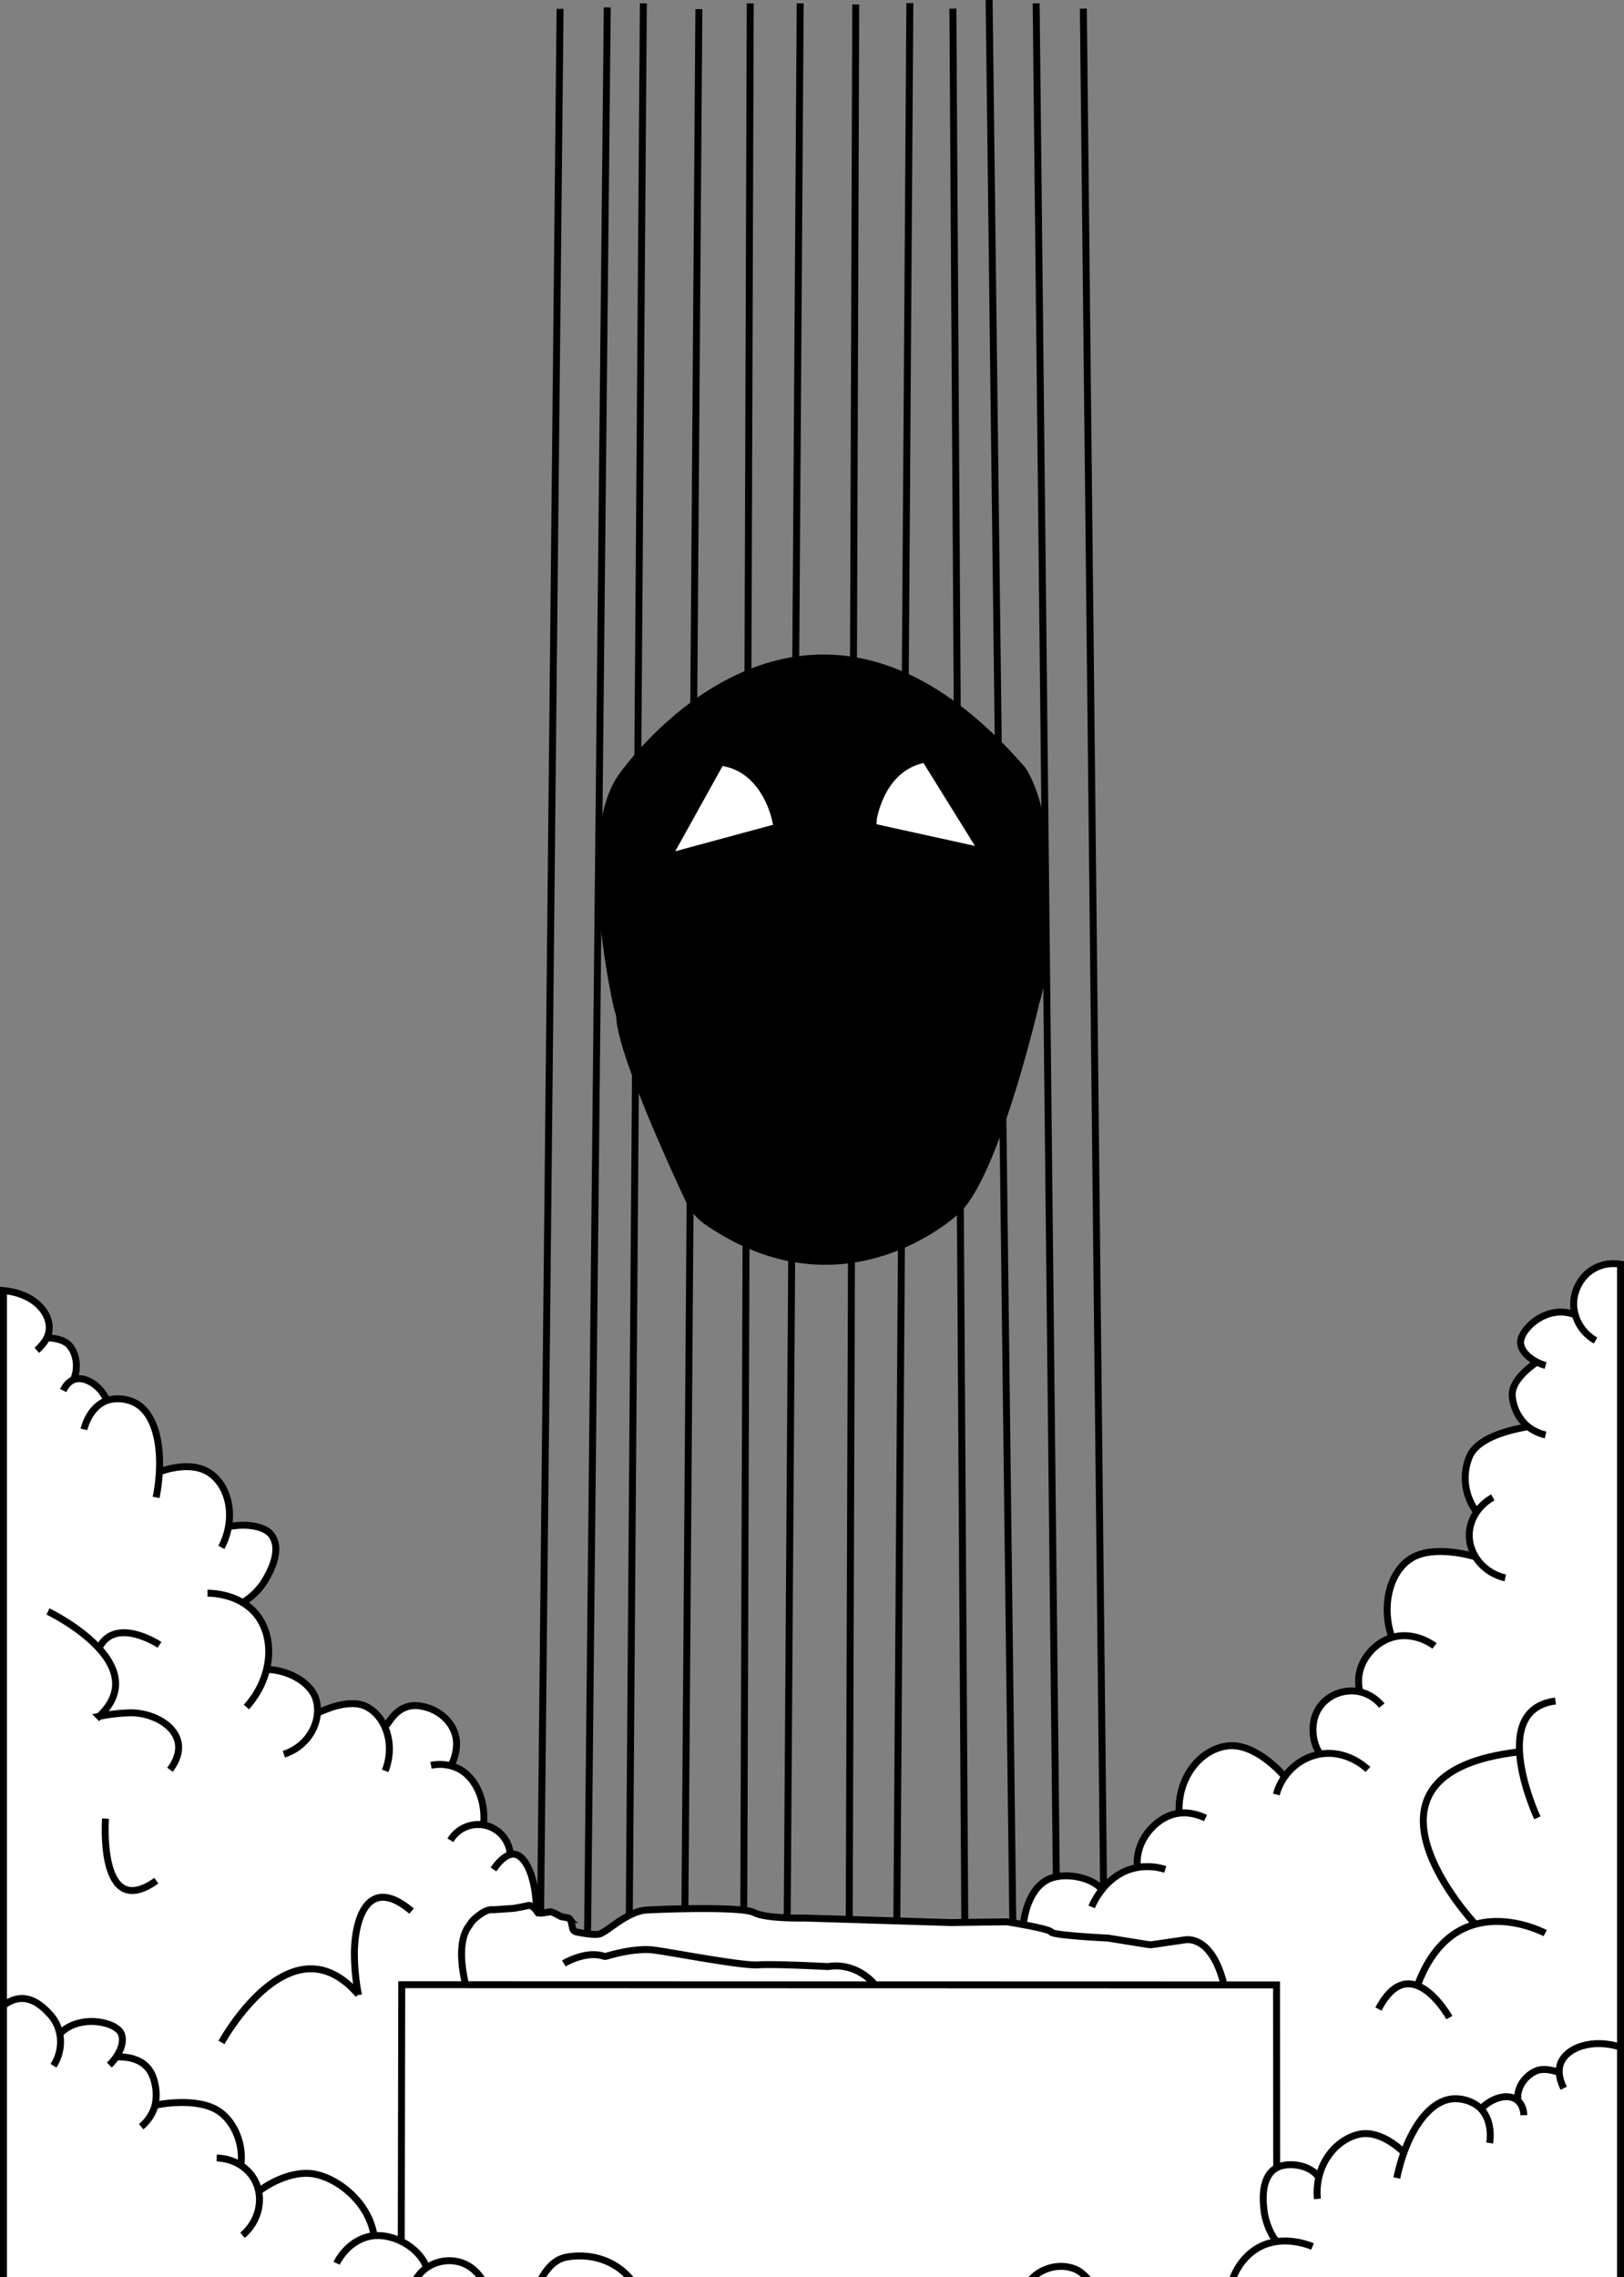 <svg id="CONTENT"
    xmlns="http://www.w3.org/2000/svg" viewBox="0 0 1170 1640.43">
    <rect x="0" y="0" width="1170" height="1640.43" fill="#808080" stroke="none"/>
    <defs>
        <style>.cls-1,.cls-3{fill:none;}.cls-1,.cls-5{stroke:#000;}.cls-1,.cls-3,.cls-4,.cls-5,.cls-6{stroke-miterlimit:10;stroke-width:5px;}.cls-2,.cls-4,.cls-6{fill:#fff;}.cls-3,.cls-4{stroke:#000;}.cls-5{fill:#000;}.cls-6{stroke:#fff;}</style>
    </defs>
    <g id="FLOWERDUST">
        <g id="Chute">
            <line class="cls-1" x1="463.5" y1="2.43" x2="450.5" y2="1770.43"/>
            <line class="cls-1" x1="746.5" y1="2.43" x2="765.5" y2="1770.43"/>
            <line class="cls-1" x1="540.5" y1="2.43" x2="534.5" y2="1771.43"/>
            <line class="cls-1" x1="576.5" y1="2.43" x2="564.5" y2="1770.43"/>
            <line class="cls-1" x1="712.6" y1="0.03" x2="734.5" y2="1777.23"/>
            <line class="cls-1" x1="437.5" y1="5.36" x2="419.4" y2="1775.76"/>
            <line class="cls-1" x1="503.5" y1="6.56" x2="490.5" y2="1774.56"/>
            <line class="cls-1" x1="616.5" y1="3.23" x2="610.5" y2="1772.23"/>
            <line class="cls-1" x1="780.5" y1="6.23" x2="799.5" y2="1774.23"/>
            <line class="cls-1" x1="686.5" y1="6.23" x2="697.5" y2="1773.23"/>
            <line class="cls-1" x1="655.5" y1="2.23" x2="643.5" y2="1770.23"/>
            <line class="cls-1" x1="403.5" y1="6.36" x2="385.4" y2="1776.76"/>
        </g>
        <g id="Nuage_Haut" data-name="Nuage Haut">
            <polyline class="cls-2" points="4 931.23 17 934.23 29.93 942.38 36 958.23 38 965.23 49 969.23 55.04 979.56 55 992.23 65 996.23 76 1008.23 93 1010.23 105 1016.23 113 1033.23 114.98 1059.73 128.71 1056.92 143 1058.23 152.1 1061.84 163 1076.23 165.5 1094.9 166.19 1099.59 177.08 1099.59 192 1101.23 198.71 1112.81 198 1126.23 190 1141.23 176.63 1153.38 181.82 1159.83 189.58 1170.82 193.61 1189.73 193.5 1200.98 201 1204.23 215.4 1209.62 225.7 1219.75 228.5 1232.73 249 1228.68 263 1229.73 270.5 1235.73 277.5 1241.73 283.5 1235.73 292.5 1230.73 302.5 1229.73 313.5 1233.73 322.5 1241.73 327.58 1249.7 329.56 1259.81 325.62 1272.28 334.25 1276.59 344.5 1287.73 347.85 1300.55 348.5 1314.73 358.86 1319.43 365.51 1327.92 369 1334.73 382.01 1348.8 386.5 1370.56 390.5 1414.73 397.45 1457.9 737.5 1457.9 737.5 1406.01 737.93 1381.81 746.01 1361.67 756.83 1353.17 770.5 1352.73 784.5 1353.73 793.5 1361.23 808.13 1349.23 819.5 1346.73 820.5 1335.73 824.5 1324.73 836.5 1312.73 849.44 1306.81 851.5 1294.73 854.71 1280.46 867.5 1265.73 875.5 1260.73 891.83 1257.56 904.33 1263.01 916.5 1271.73 924.5 1279.81 932.02 1272.73 944.86 1265.23 949.71 1261.41 945.93 1241.4 952.35 1227.71 958.5 1221.73 972.83 1217.73 978.42 1217.73 981.5 1196.73 989.5 1185.73 1003.43 1179.46 999.37 1159.06 1002.5 1143.73 1007.32 1131.69 1015.63 1123.3 1030.5 1118.73 1044.42 1118 1058.5 1119.73 1060.5 1118.73 1058.5 1107.06 1059.5 1096.73 1062.5 1088.73 1059.33 1081.62 1056.5 1068.73 1057.5 1052.73 1064.5 1039.73 1076.99 1034.27 1093.5 1029.73 1098.97 1026.11 1093.06 1018.03 1089.46 1009.4 1090.97 998.25 1097.5 989.73 1105.18 982.69 1102.89 978.6 1096.78 971.88 1096.64 962.38 1101.48 955.23 1110.5 949.73 1118.5 946.73 1126.5 945.73 1133.5 945.73 1134.5 933.73 1137.5 923.73 1145.49 915.8 1154.5 910.73 1162.25 910.3 1167.5 911.73 1167.5 1607.56 4 1614.9"/>
            <path class="cls-3" d="M2.5,1607.5l1165-5v-700c-16.24-2.69-29.47,7.45-33,22-3,12.45,3,26.12,15,33" transform="translate(0 8.23)"/>
            <path class="cls-3" d="M26.5,964.5c3.37-2.89,8.86-8.64,9-16,.22-11.92-11.66-25.12-33-27v515" transform="translate(0 8.23)"/>
            <path class="cls-3" d="M34.5,955.5c2,.1,10.69.65,15,5,5.6,5.66,7.58,17.42,3,26" transform="translate(0 8.23)"/>
            <path class="cls-3" d="M45.5,993.5c1-2,3.39-6.41,8-8,7.06-2.43,17.93,3.42,23,14" transform="translate(0 8.23)"/>
            <path class="cls-3" d="M60.5,1021.5c.34-1.49,4-16.51,17-21a27.26,27.26,0,0,1,20,2c15.45,8.08,21.27,35.45,15,68" transform="translate(0 8.23)"/>
            <path class="cls-3" d="M116.5,1051.5c2.53-.9,21.21-7.19,34,1,14.54,9.31,20.13,32.69,9,54" transform="translate(0 8.23)"/>
            <path class="cls-3" d="M165.5,1091.5c10.5-2.2,24.9-.82,30,6,7.94,10.62-1,26.58-3.76,31.48a48.05,48.05,0,0,1-17.24,17.52" transform="translate(0 8.23)"/>
            <path class="cls-3" d="M149.5,1139.5c3.86,0,23.14.66,35,15,13.8,16.69,12.28,45.62-7,67" transform="translate(0 8.23)"/>
            <path class="cls-3" d="M193.5,1194.5c14.12.52,30.21,9.17,34,21,4.9,15.28-4.6,34.1-23,40" transform="translate(0 8.23)"/>
            <path class="cls-3" d="M229.5,1225.5c2.06-.91,22.27-11,35-4,13.69,7.48,20.34,27.09,13,46" transform="translate(0 8.23)"/>
            <path class="cls-3" d="M278.5,1234.5c1.79-1.89,8-15,22-14,13.38,1,25.62,10.33,28,23,1.55,8.3-1.53,16.18-3,19" transform="translate(0 8.23)"/>
            <path class="cls-3" d="M310.5,1263.5a31.37,31.37,0,0,1,19,2c12.56,5.83,20.18,21.93,19,39" transform="translate(0 8.23)"/>
            <path class="cls-3" d="M324.5,1317.5a23.22,23.22,0,0,1,43,9" transform="translate(0 8.23)"/>
            <path class="cls-3" d="M355.5,1338.5c7.95-11.52,13.83-11.14,15-11,8.4,1,15.72,17,16,41" transform="translate(0 8.23)"/>
            <path class="cls-3" d="M1133.5,938.5c-20-7-38.9,11.62-38,21,.65,6.81,8.35,13.11,18,16" transform="translate(0 8.23)"/>
            <path class="cls-3" d="M1106.5,973.5c-1.3,1-18,12-17,24a32.73,32.73,0,0,0,9.47,20.38,31.48,31.48,0,0,0,14.53,7.62" transform="translate(0 8.23)"/>
            <path class="cls-3" d="M1097.5,1019.5c13.06-.17-31,2-39,22a40.44,40.44,0,0,0,5,39" transform="translate(0 8.23)"/>
            <path class="cls-3" d="M1075.5,1070.5c-10.26,5.63-16.89,16-17,27-.14,14.23,10.54,27.48,26,31" transform="translate(0 8.23)"/>
            <path class="cls-3" d="M1063.5,1113.5c-2.51-.91-30.85-9.21-47,1-15.94,10.07-21.13,35-14,56" transform="translate(0 8.23)"/>
            <path class="cls-3" d="M1033.5,1177.5c-1.41-1.07-15-11-31-6-13.89,4.32-27,20-23,38" transform="translate(0 8.23)"/>
            <path class="cls-3" d="M995.5,1220.5a28.87,28.87,0,0,0-16-10c-10.77-2.28-23.71,2.06-30,13-5.11,8.88-4.69,22.09,1,31" transform="translate(0 8.23)"/>
            <path class="cls-3" d="M985.5,1266.5c-1.32-1.29-15.4-14.63-35-11-14.78,2.74-26.85,14-31,29" transform="translate(0 8.23)"/>
            <path class="cls-3" d="M924.5,1270.5c-1.15-1.4-20.51-23.29-40-21s-36.16,22.54-35,48" transform="translate(0 8.23)"/>
            <path class="cls-3" d="M819.5,1336.5c-2-18,12.45-34.69,27-38,9.71-2.21,18.14,1.13,22,3" transform="translate(0 8.23)"/>
            <path class="cls-3" d="M839.5,1338.5a41.91,41.91,0,0,0-22-1c-21.21,4.94-30,25.55-31,28" transform="translate(0 8.23)"/>
            <path class="cls-3" d="M793.5,1352.5c-8-9-27.26-12-38-7-15.52,7.21-17.87,30-18,31" transform="translate(0 8.23)"/>
            <path class="cls-1" d="M159.56,1463.15s14.26-26.1,35-41.69c18-13.53,40.92-19.13,63.63,7.2a163.33,163.33,0,0,1-2.86-27.76c-.37-25.58,9.21-59.43,41.17-32.4" transform="translate(0 8.23)"/>
            <path class="cls-1" d="M1062.64,1377.67s-102.12-108.47,31.88-123.88" transform="translate(0 8.23)"/>
            <path class="cls-1" d="M1020.47,1424.13c26.37-75.4,92.74-39.74,92.74-39.74" transform="translate(0 8.23)"/>
            <path class="cls-1" d="M1107.59,1301.33s-36.52-77.88,13.06-84.15" transform="translate(0 8.23)"/>
            <path class="cls-1" d="M1044.21,1445.23s-28-50.33-51.11-6.16" transform="translate(0 8.23)"/>
            <path class="cls-1" d="M34.56,1152.66s22.24,10.67,36.67,26.46c12.54,13.71,19.17,31.29.23,49.09a130.72,130.72,0,0,1,22-2.52c20.45-.6,47.65,16.09,29,41" transform="translate(0 8.23)"/>
            <path class="cls-1" d="M114.92,1176.71s-31.77-21.19-43.69,2.41" transform="translate(0 8.23)"/>
            <path class="cls-1" d="M76,1301.89s-5.47,74.72,36.63,44.72" transform="translate(0 8.23)"/>
        </g>
        <g id="TOMBE">
            <path class="cls-4" d="M336.7,1426s-10.4-32.79,1.68-47.53a18.27,18.27,0,0,1,4.6-5.32c3.28-2.66,7.78-6.21,12.49-5.6l14.64-1s8.18-1.42,10.13-2c2.25-.73,5.2,2,6.66,4.15a3.06,3.06,0,0,0,2.94,1.31c2.3-.3,5.77-.76,6.57-1,1.23-.3,7.78,3.48,7.78,3.48l4.85.91a2.84,2.84,0,0,1,2.2,2,49.38,49.38,0,0,1,1.23,5.22,3.52,3.52,0,0,0,2.77,2.91c4.28.89,12.41,2.35,16.38,1.54,5.52-1.13,20.05-16.48,34.18-17.3s69-2.66,77.58,1.85,35.82,3.89,35.82,3.89l105.55,3.27,40.67-.55s30.84,4.92,31.93,7.37,40.94,4.37,40.94,4.37l29.07,4.67a9.67,9.67,0,0,0,3,0l22.67-3.31.2,0c1.31-.31,19.83-4,28.72,32.7" transform="translate(0 8.23)"/>
            <path class="cls-3" d="M406.23,1406.26s15.56-9.53,28.67-5.28a3.49,3.49,0,0,0,2.12,0c4.49-1.35,21.6-6.13,34.31-4.36,14.73,2,63.45,11.46,74.91,10.64s50.56,1.23,50.56,1.23,18.83-4.51,34.39,13.92" transform="translate(0 8.23)"/>
            <polygon class="cls-4" points="920 1936.24 919.67 1429.94 289.43 1429.77 288.5 1937.23 920 1936.24"/>
        </g>
        <g id="Nuage_Bas" data-name="Nuage Bas">
            <polygon id="Fond" class="cls-2" points="3.53 1443.99 14.89 1439.7 29 1445.23 41.68 1460.3 45.49 1462.93 56 1458.23 72 1458.23 80.84 1459.34 87.59 1465.63 86.41 1477.01 86.12 1481.78 95 1483.23 109.75 1495.09 112.49 1514.63 130.44 1514.63 150.3 1517.34 167.89 1532.07 173.92 1552.45 173.92 1561.56 183.61 1570.81 187.5 1576.73 210.5 1568.73 221.5 1566.73 235.5 1570.73 243.5 1574.73 259.5 1589.73 266.5 1604.73 271.5 1611.73 281.99 1611.89 289.09 1615.84 300.28 1622.62 305.5 1632.73 316.56 1629.5 334.42 1630.71 347.5 1640.73 350.5 1648.23 352.5 1660.73 362.22 1660.03 375.5 1661.73 381.15 1664.34 384.63 1655.02 389.92 1644.65 397.45 1633.73 406.5 1627.73 421.79 1626.73 432.22 1628.57 444.5 1634.73 456.22 1643.9 460 1653.59 471.5 1652.73 482.5 1654.73 496.23 1660.73 504.5 1674.51 513.11 1673.75 524.33 1673.75 536.02 1676.53 539.5 1670.73 545.08 1661.28 557.5 1654.73 568.5 1653.73 581.4 1657.48 590.24 1668.31 598.5 1666.73 612.5 1662.73 623.58 1663.92 632.67 1672.73 637.07 1685.01 634.63 1699.39 638.58 1705.09 648.64 1713.44 653.33 1715.07 662.5 1707.73 671.67 1706.26 678.75 1701.73 688.56 1695.11 696.5 1694.73 707.11 1679.44 716.5 1670.73 728.5 1666.73 737.5 1665.73 737.5 1657.23 740.5 1646.73 747.5 1639.73 757.5 1633.73 767.5 1633.73 780.87 1638.83 787.33 1648.19 791.5 1655.73 801.5 1651.73 814.21 1649.95 825.9 1654.45 837.57 1662.9 843.5 1660.73 850.21 1653.51 866.22 1649.54 885.1 1652.82 891.22 1634.91 903.48 1621.16 916.68 1615.36 915.8 1608.78 910.09 1595.23 910.09 1584.06 911.35 1573.21 915.98 1564.54 923.44 1560.54 938.22 1559.45 946.86 1565.02 951.01 1565.24 960.89 1548.21 978.5 1538.73 990.67 1537.01 1001.5 1544.73 1011.48 1550.62 1024.13 1526.53 1033.5 1517.73 1045 1512.73 1054.22 1512.73 1065.63 1517.9 1069.5 1518.73 1074.67 1513.39 1086.67 1510.47 1093.42 1511.34 1095.5 1503.73 1101.5 1495.73 1109.5 1491.73 1118.47 1491.57 1124.5 1491.73 1127.16 1481.64 1134.5 1476.73 1144.5 1473.73 1153.01 1472.22 1162.5 1473.73 1167.5 1476.01 1167.5 2029.56 2.5 2031.73 3.53 1443.99"/>
            <path class="cls-3" d="M1122.5,1484.5c-1.88-.68-10-3.29-15.61-.93-7.35,3-14.3,11.25-13.39,20.93" transform="translate(0 8.23)"/>
            <path class="cls-3" d="M1097.85,1515.56c-.09-2.26-.65-7.23-4.29-10.47-5.58-5-16.31-3.39-25.06,4.41" transform="translate(0 8.23)"/>
            <path class="cls-3" d="M1073.21,1535.6c.26-1.51,2.64-16.79-7.58-25.93a27.23,27.23,0,0,0-19.23-5.87c-17.37,1.49-33.3,24.5-40.07,57" transform="translate(0 8.23)"/>
            <path class="cls-3" d="M1010.5,1541.5c-2-1.8-17-16-32.28-12-16.71,4.35-31.18,22.4-29.14,46.35" transform="translate(0 8.23)"/>
            <path class="cls-3" d="M949.5,1559.5c-7-9-22.82-10.19-30.16-5.86-11.42,6.73-9.32,24.92-8.67,30.49a48.08,48.08,0,0,0,9.14,22.81" transform="translate(0 8.23)"/>
            <path class="cls-3" d="M945.58,1610.13c-3.59-1.45-21.61-8.32-38.08.34-19.17,10.07-28.93,37.34-19.39,64.51" transform="translate(0 8.23)"/>
            <path class="cls-3" d="M883.5,1644.5c-13-7-31.14-3.8-39.21,5.66-10.41,12.2-8.91,33.23,5.79,45.77" transform="translate(0 8.23)"/>
            <path class="cls-3" d="M839.5,1656.5c-1.54-1.63-17.23-16.59-31.66-15.08-15.51,1.62-29.22,17.14-29.74,37.42" transform="translate(0 8.23)"/>
            <path class="cls-3" d="M792.5,1647.5c-.92-2.43-8.11-16.77-17.48-20.89-12.28-5.4-27.63-.36-34.71,10.41-4.63,7.06-4.08,15.31-3.81,18.48" transform="translate(0 8.23)"/>
            <path class="cls-3" d="M749.2,1662.42a31.42,31.42,0,0,0-18.3-5.49c-13.83.54-26.91,12.37-32.4,28.57" transform="translate(0 8.23)"/>
            <path class="cls-3" d="M715.45,1706.84a23.22,23.22,0,0,0-43.14-8.29" transform="translate(0 8.23)"/>
            <path class="cls-3" d="M678.75,1714.25c-2.89-13.69-8.46-15.61-9.6-15.93C661,1696,648.08,1708,638.58,1730" transform="translate(0 8.23)"/>
            <path class="cls-3" d="M38.52,1479.94c7.51-11.62,6.59-26.53-1.81-36.21-9.82-11.31-21-17.07-34.21-7.23v587h1165v-557c-20.42-6.5-38.67.31-43.06,11.4-2.72,6.84.13,14.27,2.13,18.23" transform="translate(0 8.23)"/>
            <path class="cls-3" d="M43.5,1456.5c14-14,40.42-8.31,43.92.44,2.54,6.35-1.4,15.48-8.65,22.48" transform="translate(0 8.23)"/>
            <path class="cls-3" d="M85.5,1473.5c1.63.31,19-1,24.69,14.45,3.84,10.45,2,19.58.93,22.45a31.31,31.31,0,0,1-9.41,13.44" transform="translate(0 8.23)"/>
            <path class="cls-3" d="M111.5,1508.5c1.37-.55,30.76-6.45,46.42,4.33,11.44,7.87,17.72,24.56,15.58,38.67" transform="translate(0 8.23)"/>
            <path class="cls-3" d="M156.12,1546.39c11.7.29,22.32,6.43,27.49,16.19,6.65,12.58,3.24,29.26-8.88,39.48" transform="translate(0 8.23)"/>
            <path class="cls-3" d="M186.5,1570.5c1.81-2,23-17,42.23-12.08,18.26,4.67,37.49,22.18,40.77,44.08" transform="translate(0 8.23)"/>
            <path class="cls-3" d="M242.53,1622.2c.76-1.6,8.28-16.64,24.79-19.56,14.33-2.53,34.18,6.86,40.18,22.86" transform="translate(0 8.23)"/>
            <path class="cls-3" d="M296,1643a28.88,28.88,0,0,1,9.63-16.23c8.52-7,22-9,32.62-2.21,8.61,5.55,15.2,17.45,14.23,28" transform="translate(0 8.23)"/>
            <path class="cls-3" d="M326,1679.25c.58-1.75,7-20.06,26.05-25.83,14.39-4.35,30.3.16,40.85,11.55" transform="translate(0 8.23)"/>
            <path class="cls-3" d="M382.5,1655.5c.38-1.77,6-34,25.45-37.69,19.14-3.63,42.48,3.44,53.13,26.59" transform="translate(0 8.23)"/>
            <path class="cls-3" d="M504.5,1664.5c-8.1-16.56-25.85-24.32-40.3-20.59-9.64,2.5-15.6,9.33-18.17,12.76" transform="translate(0 8.23)"/>
            <path class="cls-3" d="M488.77,1676.24a41.93,41.93,0,0,1,19.09-11c21.11-5.34,38.38,8.94,40.39,10.66" transform="translate(0 8.23)"/>
            <path class="cls-3" d="M537.5,1667.5c1-17,17-24.19,29.12-23.57a27.91,27.91,0,0,1,25.88,23.57" transform="translate(0 8.23)"/>
            <path class="cls-3" d="M592.5,1660.5c9-6.44,24.55-10.21,33-5,11,6.75,15.23,24.66,8,38" transform="translate(0 8.23)"/>
            <path class="cls-3" d="M611.5,1700.5c9.92-7.89,22-8.65,29-3,4.13,3.36,9.5,8.23,10,11" transform="translate(0 8.23)"/>
            <path class="cls-1" d="M180.88,1749.93s-15.56-25.35-37.07-39.86c-18.67-12.6-41.84-17-63.18,10.42a162.67,162.67,0,0,0,1.44-27.86c-.92-25.57-24.63-55.76-55.18-27.14" transform="translate(0 8.23)"/>
            <path class="cls-1" d="M143.31,1655.2s29.88,34.9.5,54.87" transform="translate(0 8.23)"/>
            <path class="cls-1" d="M318,1913.21s-94.11,22.46-92.77-50" transform="translate(0 8.23)"/>
            <path class="cls-1" d="M231.47,1888.67s-71.09,27.64-64.27-23.24" transform="translate(0 8.23)"/>
            <path class="cls-1" d="M272.92,1852.65s-56.7,42.28-95.34-30.74" transform="translate(0 8.23)"/>
            <path class="cls-1" d="M510.66,1801.21c-51.7,86.22-86.56,2.87-86.56,2.87s3.24,31.06-11.64,26.52" transform="translate(0 8.23)"/>
            <path class="cls-1" d="M498.71,1768.65s6.61,66.24,39,21.68" transform="translate(0 8.23)"/>
            <path class="cls-1" d="M660.5,1876.63c17-14.74,39.51-21.89,64,2.82a163,163,0,0,1-4.74-27.49c-2.13-25.5,17.82-58.3,51.56-33.52" transform="translate(0 8.23)"/>
            <path class="cls-1" d="M628.44,1920.61s12.43-27,32.06-44" transform="translate(0 8.23)"/>
            <path class="cls-1" d="M654.47,1822.09s-25.52,38.2,6,54.54" transform="translate(0 8.23)"/>
            <path class="cls-1" d="M1034.53,1857.21s-95.41-16.11-89.22,56.1" transform="translate(0 8.23)"/>
            <path class="cls-1" d="M949.88,1887.48s-72.78-22.82-62.57,27.49" transform="translate(0 8.23)"/>
            <path class="cls-1" d="M993.65,1920.65s-59.4-38.39-93.08,37" transform="translate(0 8.23)"/>
            <path class="cls-1" d="M1003.81,1697.63c29.57,95.74,83.1,23.33,83.1,23.33s-10.51,29.3,5,28.44" transform="translate(0 8.23)"/>
            <path class="cls-1" d="M1023.11,1669s-22.14,62.54-42.94,11.71" transform="translate(0 8.23)"/>
        </g>
        <g id="TETE">
            <path class="cls-5" d="M446.4,724.24c-.11-2.37-1.26-4.81-1.78-7.13-4.77-21.32-25-124.61,2.56-164.9,0,0,129.13-189.86,288.77-6.76,4.72,5.41,11.57,24.22,12.24,31.37,2.82,30.13,9.43,100.7-1.47,135.92-.21.7-.41,1.39-.58,2.1-2.84,12-29.9,124.22-56.95,149.28,0,0-80.25,76.21-179.59,7.79a38.65,38.65,0,0,1-13.14-15.45C483.88,829.6,447.61,750.21,446.4,724.24Z" transform="translate(0 8.23)"/>
            <path id="Oeil_Gauche" data-name="Oeil Gauche" class="cls-6" d="M521.9,546.4l-30.37,54.67L554,584.14S548.08,552.2,521.9,546.4Z" transform="translate(0 8.23)"/>
            <path id="Oeil_Gauche-2" data-name="Oeil Gauche" class="cls-6" d="M664.15,544.29l33,53.15-63.2-13.9S638.28,551.34,664.15,544.29Z" transform="translate(0 8.23)"/>
        </g>
    </g>
</svg>